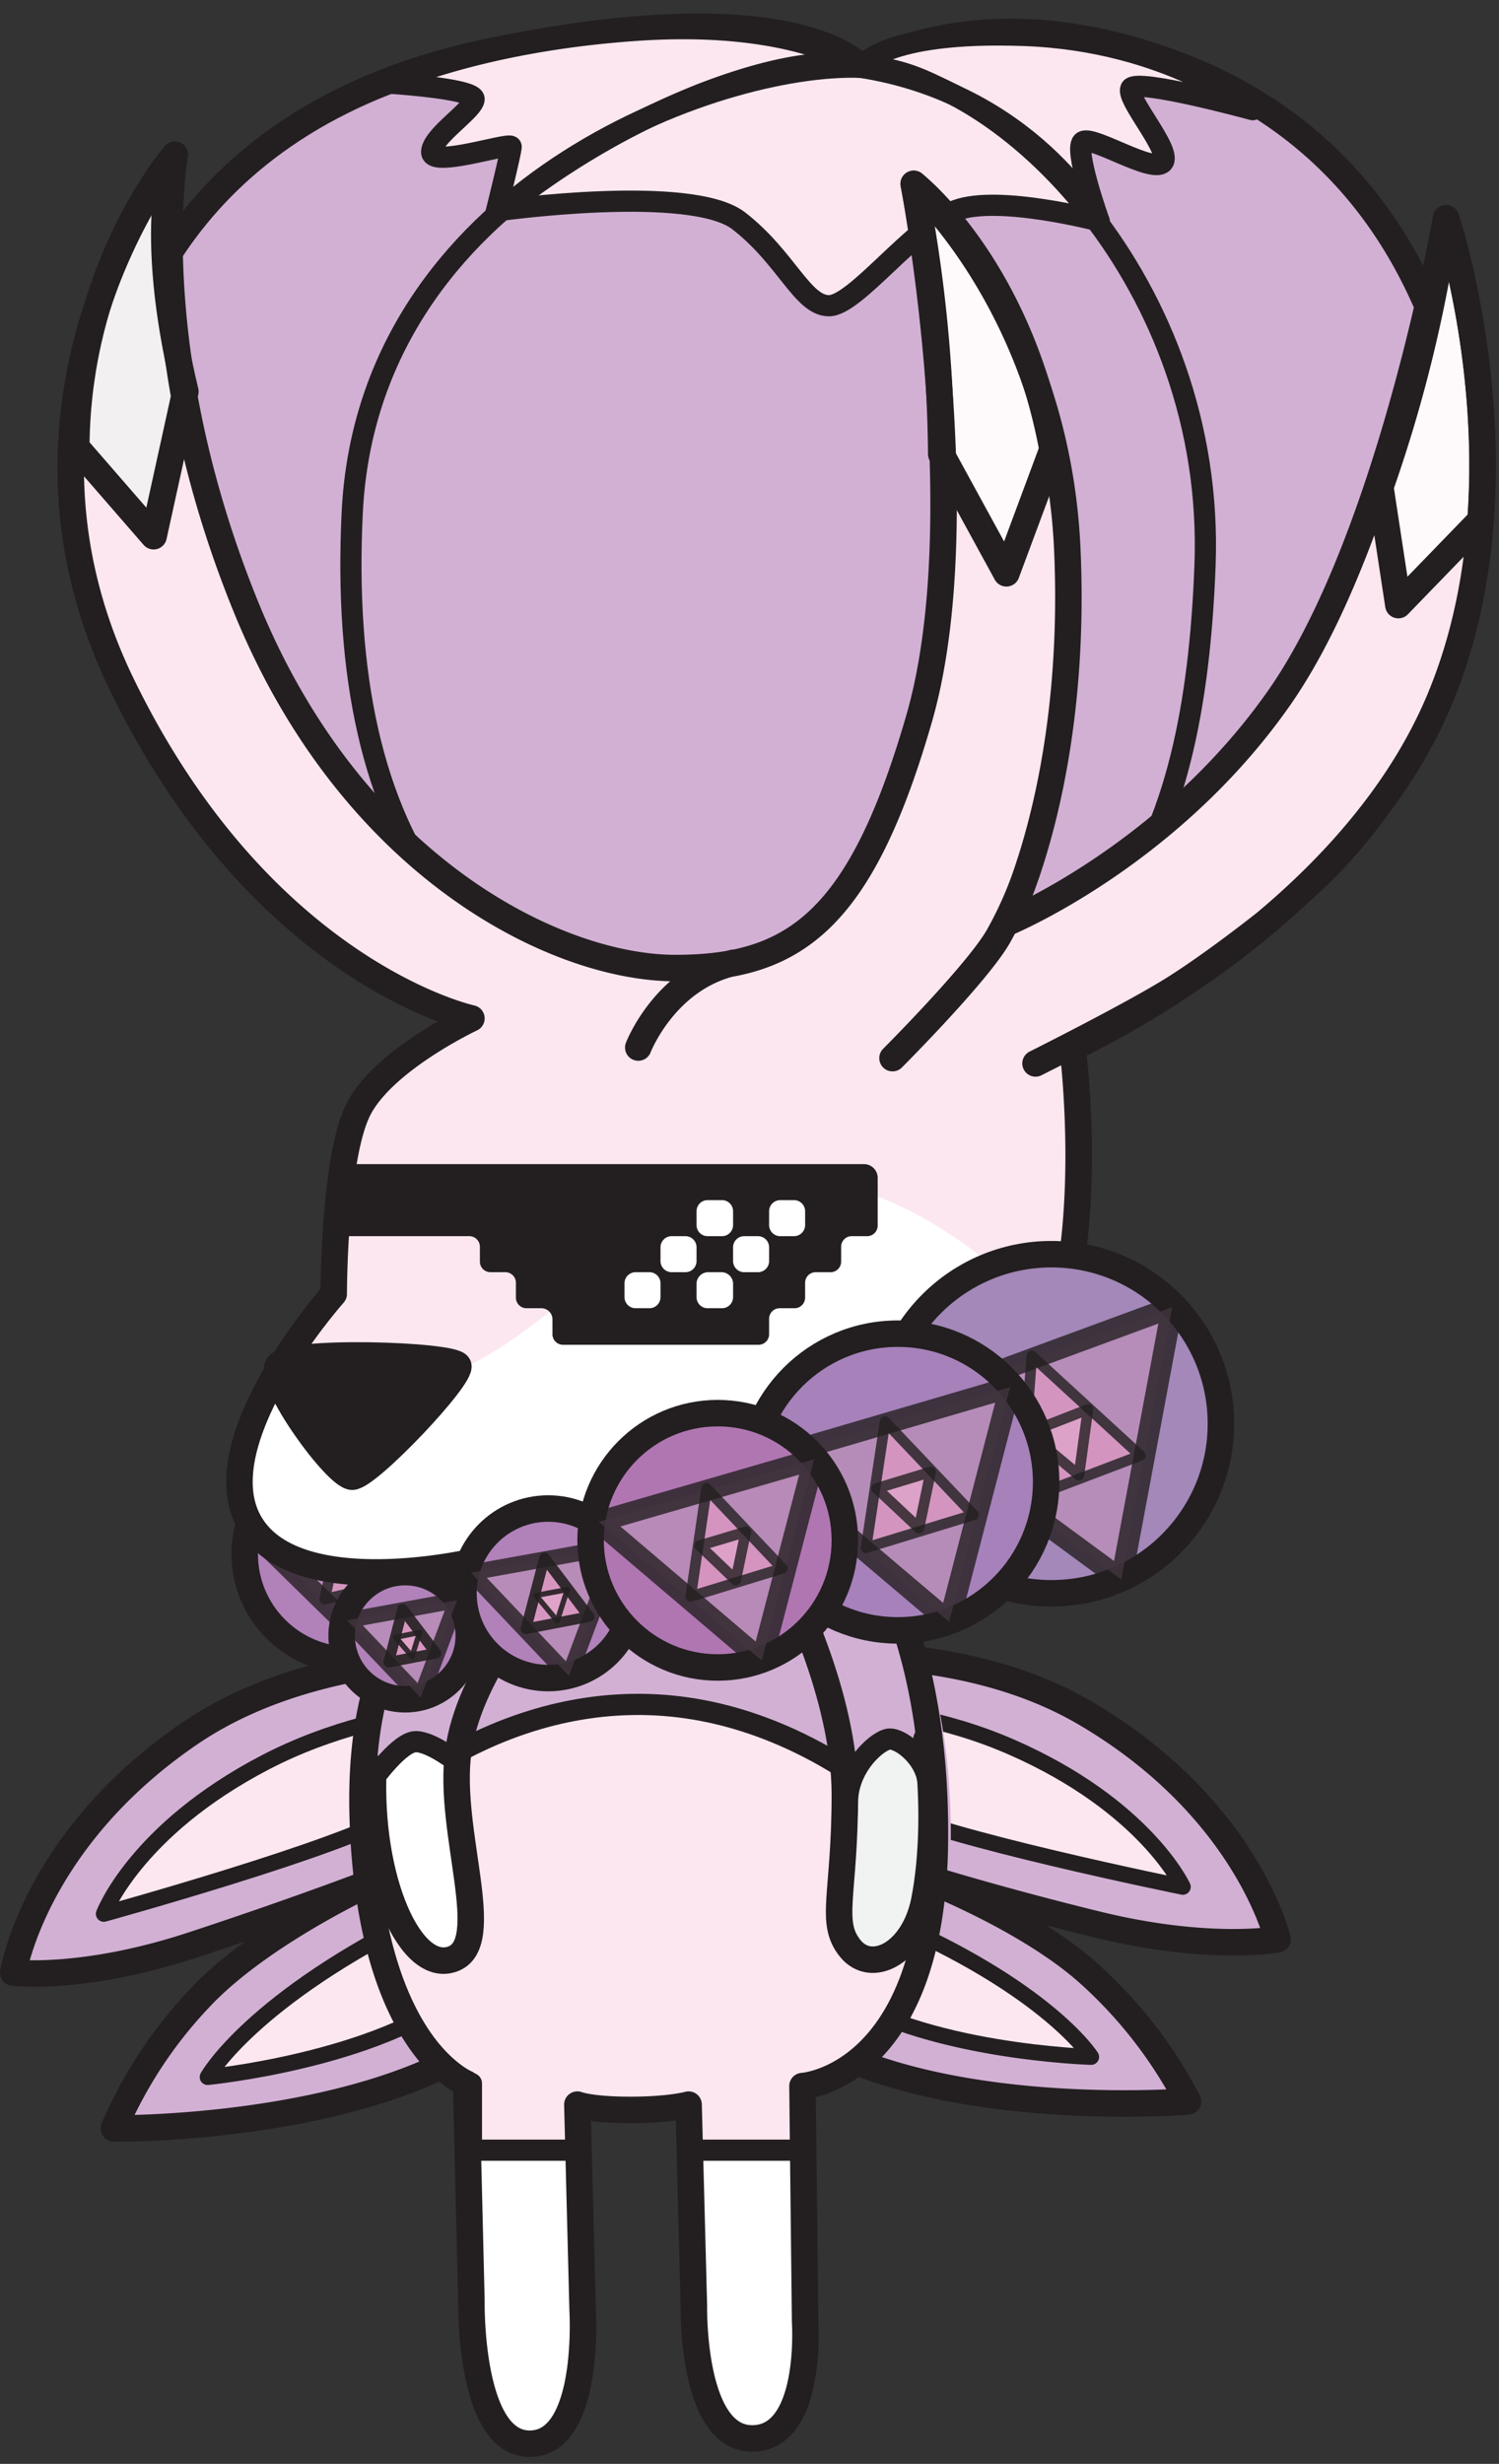 <svg xmlns="http://www.w3.org/2000/svg" viewBox="0 0 283 465">
  <rect x="0" y="0" width="283" height="465" fill="#333333" stroke="none"/>
  <g id="wings">
    <g>
      <path id="wings-left-outer" d="M110,313.5s-44.2-6.4-73.6,13.6S3,372.3,3,372.3s13.1,1.6,33.8-5.2,34.6-12.2,34.6-12.2-21.6,9.8-33.2,22.2A83.3,83.3,0,0,0,22,401.7s43.1.5,68.5-15.4,20.1-26.8,20.1-26.8Z" transform="translate(-0.5)" style="fill: #d2b0d4;stroke: #231f20;stroke-linecap: round;stroke-linejoin: round;stroke-width: 5px"/>
      <path id="wings-left-inner" d="M102.3,321.8s-27.1-2-51.7,10.8-30.5,28.6-30.5,28.6,45.6-12.6,55.4-18.9,39.1,2.6,5.7,18.8S39.7,392,39.7,392s31.9-3.1,48-16.1,15.6-17.3,15.6-17.3Z" transform="translate(-0.5)" style="fill: #fce7f0;stroke: #231f20;stroke-linecap: round;stroke-linejoin: round;stroke-width: 3px"/>
      <path id="wings-right-outer" d="M130.8,314.8s43.7-9.5,74.4,8.4S241.7,366,241.7,366s-12.9,2.4-34.1-2.8-35.4-9.8-35.4-9.8,22.3,8.2,34.7,19.8a85.3,85.3,0,0,1,17.9,23.4s-42.9,3.5-69.5-10.6-21.8-25.2-21.8-25.2Z" transform="translate(-0.5)" style="fill: #d2b0d4;stroke: #231f20;stroke-linecap: round;stroke-linejoin: round;stroke-width: 5px"/>
      <path id="wings-right-inner" d="M139.1,322.5s26.9-3.9,52.3,7.2,32.4,26.4,32.4,26.4-46.3-9.4-56.5-15-38.9,5.3-4.3,19.1,43.5,28,43.5,28-32.1-.9-49-12.8-16.8-16.1-16.8-16.1Z" transform="translate(-0.5)" style="fill: #fce7f0;stroke: #231f20;stroke-linecap: round;stroke-linejoin: round;stroke-width: 3px"/>
    </g>
  </g>
  <g id="lace-rear">
    <g id="orb">
      <g>
        <circle id="orb-bg" cx="66.2" cy="293.3" r="20" style="fill: #b181b9;stroke: #231f20;stroke-linecap: round;stroke-linejoin: round;stroke-width: 5px"/>
        <polygon id="orb-triangle-outer" points="47.7 289.1 82.2 281.6 71.7 312.6 47.7 289.1" style="fill: #b98fb8;stroke: #231f20;stroke-linecap: round;stroke-linejoin: round;stroke-width: 4px;opacity: 0.8"/>
        <g id="orb-triangle-mid" style="opacity: 0.8">
          <polygon points="65 285 76 298.4 61.3 301.8 65 285" style="fill: #e39ac3;opacity: 0.8"/>
          <polygon points="65 285 76 298.4 61.3 301.8 65 285" style="fill: none;stroke: #231f20;stroke-linecap: round;stroke-linejoin: round;stroke-width: 2px"/>
        </g>
        <g id="orb-triangle-inner" style="opacity: 0.8">
          <polygon points="68.5 299.7 63.3 294 70.7 292.2 68.5 299.7" style="fill: #ecb7d4;opacity: 0.48"/>
          <polygon points="68.5 299.7 63.3 294 70.7 292.2 68.5 299.7" style="fill: none;stroke: #231f20;stroke-linecap: round;stroke-linejoin: round;stroke-width: 2px"/>
        </g>
      </g>
    </g>
  </g>
  <g id="onion">
    <g>
      <path id="onion-outer-outline" d="M20,83.7c2-21,15-62,73-74s70,3,70,3,23-15,61,0,49,48,53,68,4,116-125,116S18,104.7,20,83.7Z" transform="translate(-0.5)" style="fill: #d2b0d4;stroke: #231f20;stroke-linecap: round;stroke-linejoin: round;stroke-width: 5px"/>
      <path id="onion-right-accent" d="M237,20.7s-16-13-43-14-31,6-31,6,9.9-1.6,25,10.7,20,18.3,20,18.3-5-14-3-15,13,6,15,4-7-12-6-14S237,20.7,237,20.7Z" transform="translate(-0.5)" style="fill: #fce7f0;stroke: #231f20;stroke-linecap: round;stroke-linejoin: round;stroke-width: 4px"/>
      <path id="onion-center-accent" d="M95,39.7s36-5,45,2,12,16,17,16,16-15,24-18,27,2,27,2-13-24-45-29S95,39.7,95,39.7Z" transform="translate(-0.5)" style="fill: #fce7f0;stroke: #231f20;stroke-linecap: round;stroke-linejoin: round;stroke-width: 4px"/>
      <path id="onion-left-accent" d="M74,15.7s16,1,16,3-8,7-8,10,15-2,15-1-3,13-3,13a145.7,145.7,0,0,1,39-23c22.3-8.6,30-5,30-5s-12-9-42-7S74,15.7,74,15.7Z" transform="translate(-0.5)" style="fill: #fce7f0;stroke: #231f20;stroke-linecap: round;stroke-linejoin: round;stroke-width: 4px"/>
      <path id="onion-inner-outline" d="M163,12.7c-27-1-93,23-96,84s21,100,82,100,77-37,79-90S190,13.7,163,12.7Z" transform="translate(-0.5)" style="fill: none;stroke: #231f20;stroke-linecap: round;stroke-linejoin: round;stroke-width: 4px"/>
    </g>
  </g>
  <g id="body">
    <path id="outer-bg" d="M89.5,192.2s-39.5-8.5-66-63,10-100,10-100S27,65.7,47,114.7s58.5,68,81,68,35-9,46-47-1-101-1-101,27,24,29,69-11.5,70.5-11.5,70.5S221,161.7,242,131.7s31.5-90.5,31.5-90.5S290,90.7,272,132.7s-69,65-69,65,4,31-3,53-40,35-40,35,17.5,17.5,17,62-25,46-25,46l.5,44.5s1.5,22-10,22-11-25-11-25l-1-38s-3.5,1-11,1-10-1-10-1l1,39s1.5,25-10,25-11-27-11-27l-1-41s-18-7-19.5-49.5,21-49,21-49-34,8-42.5-7.5,16-44,16-44,0-24,4.5-33.5S89.5,192.2,89.5,192.2ZM196,200.7s18-9,26-14,18-13,18-13m-71,26s16-16,20-23a71.3,71.3,0,0,0,6-14m-39,9s-4,7-17,10-18,16-18,16" transform="translate(-0.5)" style="fill: #fff"/>
    <path id="head-accent" d="M200,250.7c7-22,3-53,3-53s51-23,69-65,1.5-91.5,1.5-91.5S261,101.7,240,131.7s-49.5,42.5-49.5,42.5S204,148.7,202,103.7s-29-69-29-69,10,63-1,101-21.5,47-44,47-60-23-79-68S33.5,29.2,33.5,29.2s-36.5,45.5-10,100,66,63,66,63-17,8-21.5,17.5-4.5,33.5-4.5,33.5-9.4,11.6-7.5,15.5,12,3,23,2c22-2,44-38,71-38S200,250.7,200,250.7Z" transform="translate(-0.5)" style="fill: #fce7f0"/>
    <path id="body-dark-accent" d="M180,347.7c.5-44.5-20-62-20-62s-65,7-69,9-23.5,6.5-22,49c0,0,22-17,53-18S180,347.7,180,347.7Z" transform="translate(-0.5)" style="fill: #d2b0d4"/>
    <path id="body-light-accent" d="M177,347.7c-.5,44.5-25,46-25,46v12.1H130.8l-.3-8.6s-3.5,1-11,1-10-1-10-1l.3,8.6H89.5V393.2s-19-7-20.5-49.5c0,0,22-23,54-22S177,347.7,177,347.7Z" transform="translate(-0.5)" style="fill: #fce7f0;stroke: #231f20;stroke-linecap: round;stroke-linejoin: round;stroke-width: 4px"/>
    <path id="right-arm-accent" d="M168.5,328.2c2,0,6,3,7,7s2.1,15.5.5,23.5c-2,10-11,14-15,9s-.5-20.5-.5-27.5S166.5,328.2,168.5,328.2Z" transform="translate(-0.5)" style="fill: #f1f2f2;stroke: #231f20;stroke-linecap: round;stroke-linejoin: round;stroke-width: 4px"/>
    <path id="right-arm" d="M149,298.7s11,21,11,40-3,24,1,29,12,1,14-9c1.6-8.1,1.9-19.5.4-30.4" transform="translate(-0.5)" style="fill: none;stroke: #231f20;stroke-linecap: round;stroke-linejoin: round;stroke-width: 5px"/>
    <path id="left-arm-accent" d="M87,332.7c-2,15,7,34-1,37s-16-13-15-34c0,0,5-7,8-7S87,332.7,87,332.7Z" transform="translate(-0.5)" style="fill: #fff;stroke: #231f20;stroke-linecap: round;stroke-linejoin: round;stroke-width: 4px"/>
    <path id="left-arm" d="M102,301.7s-13,14-15,29,7,36-1,39-16-15-15-36" transform="translate(-0.5)" style="fill: none;stroke: #231f20;stroke-linecap: round;stroke-linejoin: round;stroke-width: 5px"/>
    <path id="tendril-right-accent" d="M280,98.2c2.3-30.6-6.5-57-6.5-57a265.4,265.4,0,0,1-12.4,50.7l3.4,22.3Z" transform="translate(-0.5)" style="fill: #fff;fill-opacity: 0.8;stroke: #231f20;stroke-linecap: round;stroke-linejoin: round;stroke-width: 5px"/>
    <path id="tendril-middle-accent" d="M199.2,84.8C192.7,50,173,34.7,173,34.7a277.2,277.2,0,0,1,5.2,51l12.3,22.5Z" transform="translate(-0.5)" style="fill: #fff;fill-opacity: 0.8;stroke: #231f20;stroke-linecap: round;stroke-linejoin: round;stroke-width: 5px"/>
    <path id="tendril-left-accent" d="M35.5,73.9c-7.6-31.6-2-44.7-2-44.7S15.1,50.3,14.9,84.4l14.6,16.8Z" transform="translate(-0.5)" style="fill: #f1f2f2;fill-opacity: 0.8;stroke: #231f20;stroke-linecap: round;stroke-linejoin: round;stroke-width: 5px"/>
    <path id="eye-right-smile" d="M110,243.3s8.1-12.6,20-15.6a19.6,19.6,0,0,1,19,5" transform="translate(-0.5)" style="fill: none;stroke: #231f20;stroke-linecap: round;stroke-linejoin: round;stroke-width: 5px"/>
    <g id="sunglasses">
      <path id="sunglasses-obj" d="M64.3,219.7h99.3a2.6,2.6,0,0,1,2.6,2.5v9.1a2,2,0,0,1-2.1,2h-2.7a2,2,0,0,0-2.1,2v2.8a2,2,0,0,1-2,2h-2.8a2,2,0,0,0-2,2v2.8a2,2,0,0,1-2,2h-2.8a2,2,0,0,0-2,2.1v2.7a2,2,0,0,1-2,2.1H106.8a2,2,0,0,1-2-2.1V249a2.1,2.1,0,0,0-2.1-2.1H99.9a2,2,0,0,1-2-2v-2.8a2,2,0,0,0-2-2H93.1a2,2,0,0,1-2-2v-2.8a2,2,0,0,0-2-2H64.3" transform="translate(-0.5)" style="fill: #231f20"/>
      <path id="sunglasses-sheen" d="M152.5,228.6v2.6a2.1,2.1,0,0,1-2.1,2.1h-2.6a2.1,2.1,0,0,1-2.1-2.1v-2.6a2.1,2.1,0,0,1,2.1-2.1h2.6A2.1,2.1,0,0,1,152.5,228.6Zm-6.8,6.8V238a2.1,2.1,0,0,1-2.1,2.1H141a2.1,2.1,0,0,1-2.1-2.1v-2.6a2.1,2.1,0,0,1,2.1-2.1h2.6A2.1,2.1,0,0,1,145.7,235.4Zm-9-2.1h-2.5a2.1,2.1,0,0,1-2.2-2.1v-2.6a2.1,2.1,0,0,1,2.2-2.1h2.5a2.1,2.1,0,0,1,2.2,2.1v2.6A2.1,2.1,0,0,1,136.7,233.3Zm-4.7,2.1V238a2.1,2.1,0,0,1-2.1,2.1h-2.6a2.1,2.1,0,0,1-2.1-2.1v-2.6a2.1,2.1,0,0,1,2.1-2.1h2.6A2.1,2.1,0,0,1,132,235.4Zm-6.8,6.8v2.6a2.1,2.1,0,0,1-2.1,2.1h-2.6a2.1,2.1,0,0,1-2.1-2.1v-2.6a2.1,2.1,0,0,1,2.1-2.1h2.6A2.1,2.1,0,0,1,125.2,242.2Zm9-2.1h2.5a2.2,2.2,0,0,1,2.2,2.1v2.6a2.1,2.1,0,0,1-2.2,2.1h-2.5a2.1,2.1,0,0,1-2.2-2.1v-2.6A2.2,2.2,0,0,1,134.2,240.1Z" transform="translate(-0.5)" style="fill: #fff"/>
    </g>
    <path id="body-outer-outline" d="M89.5,192.2s-39.5-8.5-66-63,10-100,10-100S27,65.7,47,114.7s58.5,68,81,68,35-9,46-47-1-101-1-101,27,24,29,69-11.5,70.5-11.5,70.5S221,161.7,242,131.7s31.5-90.5,31.5-90.5S290,90.7,272,132.7s-69,65-69,65,4,31-3,53-40,35-40,35,17.5,17.5,17,62-25,46-25,46l.5,44.5s1.5,22-10,22-11-25-11-25l-1-38s-3.5,1-11,1-10-1-10-1l1,39s1.5,25-10,25-11-27-11-27l-1-41s-18-7-19.5-49.5,21-49,21-49-34,8-42.5-7.5,16-43,16-43,0-25,4.5-34.5S89.5,192.2,89.5,192.2ZM196,200.7s18-9,26-14,18-13,18-13m-71,26s16-16,20-23a71.3,71.3,0,0,0,6-14m-56,19c-13,3-18,16-18,16" transform="translate(-0.5)" style="fill: none;stroke: #231f20;stroke-linecap: round;stroke-linejoin: round;stroke-width: 5px"/>
    <path id="nose" d="M53,257.7c2-3,33-2,34,0s-17,21-20,21S51,260.7,53,257.7Z" transform="translate(-0.5)" style="fill: #231f20;stroke: #231f20;stroke-linecap: round;stroke-linejoin: round;stroke-width: 5px"/>
  </g>
  <g id="lace-front">
    <g id="orb-2">
      <circle id="orb-bg-2" cx="198.5" cy="268.7" r="32" style="fill: #a388b9;stroke: #231f20;stroke-linecap: round;stroke-linejoin: round;stroke-width: 5px"/>
      <polygon id="orb-triangle-outer-2" points="168.3 266.2 221.3 246.7 211.7 298.1 168.3 266.2" style="fill: #b98fb8;stroke: #231f20;stroke-linecap: round;stroke-linejoin: round;stroke-width: 4px;opacity: 0.8"/>
      <g id="orb-triangle-mid-2" style="opacity: 0.8">
        <polygon points="194.8 255.9 215.3 274.7 192.7 283.3 194.8 255.9" style="fill: #e39ac3;opacity: 0.8"/>
        <polygon points="194.8 255.9 215.3 274.7 192.7 283.3 194.8 255.9" style="fill: none;stroke: #231f20;stroke-linecap: round;stroke-linejoin: round;stroke-width: 2px"/>
      </g>
      <g id="orb-triangle-inner-2" style="opacity: 0.8">
        <polygon points="203.7 278.4 194.1 270.4 205.4 266 203.7 278.4" style="fill: #ecb7d4;opacity: 0.48"/>
        <polygon points="203.7 278.4 194.1 270.4 205.4 266 203.7 278.4" style="fill: none;stroke: #231f20;stroke-linecap: round;stroke-linejoin: round;stroke-width: 2px"/>
      </g>
    </g>
    <g id="orb-3">
      <circle id="orb-bg-3" cx="169.5" cy="279.7" r="28" style="fill: #a681ba;stroke: #231f20;stroke-linecap: round;stroke-linejoin: round;stroke-width: 5px"/>
      <polygon id="orb-triangle-outer-3" points="143.3 275.7 190.7 261.8 179.2 306.1 143.3 275.7" style="fill: #b98fb8;stroke: #231f20;stroke-linecap: round;stroke-linejoin: round;stroke-width: 4px;opacity: 0.8"/>
      <g id="orb-triangle-mid-3" style="opacity: 0.8">
        <polygon points="167.1 268.3 183.8 285.9 163.5 292.1 167.1 268.3" style="fill: #e39ac3;opacity: 0.8"/>
        <polygon points="167.1 268.3 183.8 285.9 163.5 292.1 167.1 268.3" style="fill: none;stroke: #231f20;stroke-linecap: round;stroke-linejoin: round;stroke-width: 2px"/>
      </g>
      <g id="orb-triangle-inner-3" style="opacity: 0.8">
        <polygon points="173.5 288.4 165.5 280.9 175.7 277.8 173.5 288.4" style="fill: #ecb7d4;opacity: 0.48"/>
        <polygon points="173.5 288.4 165.5 280.9 175.7 277.8 173.5 288.4" style="fill: none;stroke: #231f20;stroke-linecap: round;stroke-linejoin: round;stroke-width: 2px"/>
      </g>
    </g>
    <g id="orb-4">
      <circle id="orb-bg-4" cx="103.5" cy="300.7" r="16" style="fill: #b181b9;stroke: #231f20;stroke-linecap: round;stroke-linejoin: round;stroke-width: 5px"/>
      <polygon id="orb-triangle-outer-4" points="88.9 296.8 116.6 291.8 107.4 316.3 88.9 296.8" style="fill: #b98fb8;stroke: #231f20;stroke-linecap: round;stroke-linejoin: round;stroke-width: 3px;opacity: 0.8"/>
      <g id="orb-triangle-mid-4" style="opacity: 0.9">
        <polygon points="102.8 294 111.2 305.1 99.3 307.4 102.8 294" style="fill: #e39ac3;opacity: 0.8"/>
        <polygon points="102.8 294 111.2 305.1 99.3 307.4 102.8 294" style="fill: none;stroke: #231f20;stroke-linecap: round;stroke-linejoin: round;stroke-width: 2px"/>
      </g>
      <g id="orb-triangle-inner-4" style="opacity: 0.9">
        <polygon points="105.2 305.9 101.2 301.1 107.1 300 105.2 305.9" style="fill: #ecb7d4;opacity: 0.48"/>
        <polygon points="105.2 305.9 101.2 301.1 107.1 300 105.2 305.9" style="fill: none;stroke: #231f20;stroke-linecap: round;stroke-linejoin: round"/>
      </g>
    </g>
    <g id="orb-5">
      <circle id="orb-bg-5" cx="76.5" cy="308.7" r="12" style="fill: #b181b9;stroke: #231f20;stroke-linecap: round;stroke-linejoin: round;stroke-width: 5px"/>
      <polygon id="orb-triangle-outer-5" points="65.5 305.8 86.3 302 79.4 320.4 65.5 305.8" style="fill: #b98fb8;stroke: #231f20;stroke-linecap: round;stroke-linejoin: round;stroke-width: 3px;opacity: 0.8"/>
      <g id="orb-triangle-mid-5" style="opacity: 0.9">
        <polygon points="76 303.7 82.3 312 73.4 313.7 76 303.7" style="fill: #e39ac3;opacity: 0.8"/>
        <polygon points="76 303.7 82.3 312 73.4 313.7 76 303.7" style="fill: none;stroke: #231f20;stroke-linecap: round;stroke-linejoin: round;stroke-width: 2px"/>
      </g>
      <g id="orb-triangle-inner-5" style="opacity: 0.9">
        <polygon points="77.8 312.6 74.7 309 79.2 308.1 77.8 312.6" style="fill: #ecb7d4;opacity: 0.48"/>
        <polygon points="77.8 312.6 74.7 309 79.2 308.1 77.8 312.6" style="fill: none;stroke: #231f20;stroke-linecap: round;stroke-linejoin: round"/>
      </g>
    </g>
    <g id="orb-6">
      <circle id="orb-bg-6" cx="135.5" cy="290.7" r="24" style="fill: #b076b2;stroke: #231f20;stroke-linecap: round;stroke-linejoin: round;stroke-width: 5px"/>
      <polygon id="orb-triangle-outer-6" points="113 287.2 153.7 275.4 143.8 313.4 113 287.2" style="fill: #b98fb8;stroke: #231f20;stroke-linecap: round;stroke-linejoin: round;stroke-width: 4px;opacity: 0.8"/>
      <g id="orb-triangle-mid-6" style="opacity: 0.8">
        <polygon points="133.4 280.9 147.7 296 130.4 301.3 133.4 280.9" style="fill: #e39ac3;opacity: 0.8"/>
        <polygon points="133.4 280.9 147.7 296 130.4 301.3 133.4 280.9" style="fill: none;stroke: #231f20;stroke-linecap: round;stroke-linejoin: round;stroke-width: 2px"/>
      </g>
      <g id="orb-triangle-inner-6" style="opacity: 0.8">
        <polygon points="138.9 298.2 132.1 291.7 140.8 289.1 138.9 298.2" style="fill: #ecb7d4;opacity: 0.48"/>
        <polygon points="138.9 298.2 132.1 291.7 140.8 289.1 138.9 298.2" style="fill: none;stroke: #231f20;stroke-linecap: round;stroke-linejoin: round;stroke-width: 2px"/>
      </g>
    </g>
  </g>
</svg>
